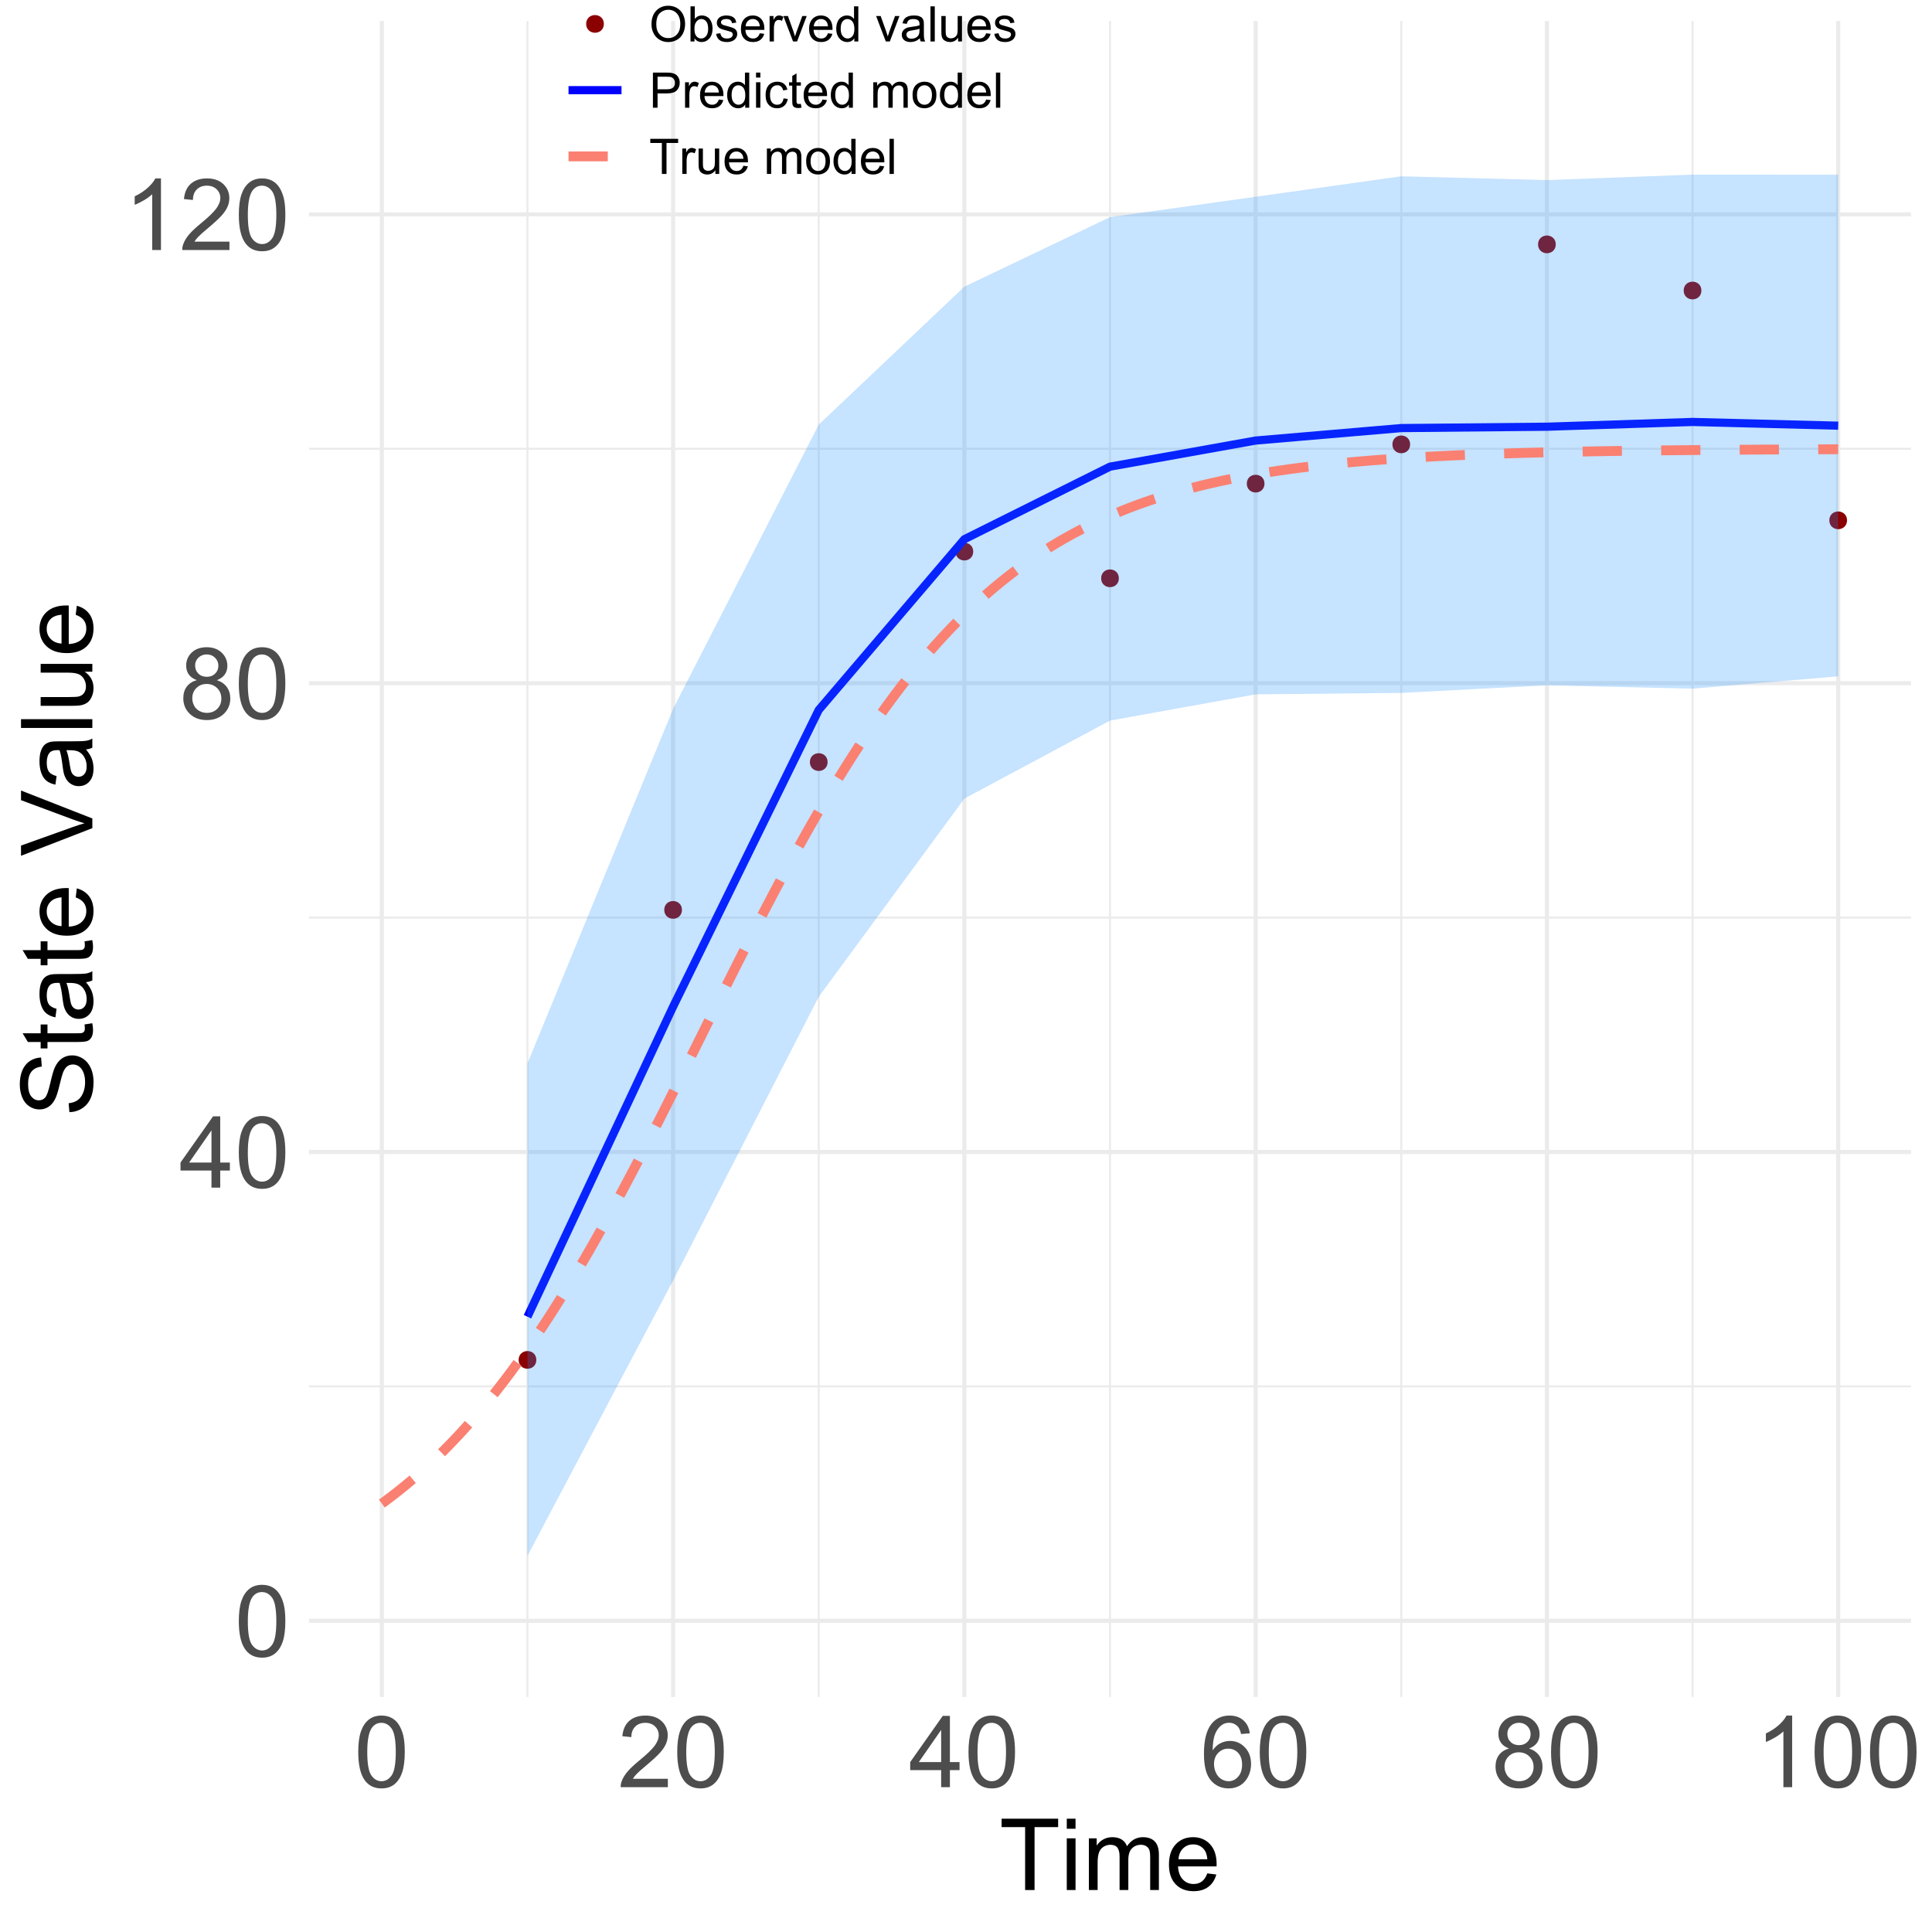<?xml version="1.0" encoding="UTF-8"?>
<svg xmlns="http://www.w3.org/2000/svg" xmlns:xlink="http://www.w3.org/1999/xlink" width="504pt" height="504pt" viewBox="0 0 504 504" version="1.1">
<defs>
<g>
<symbol overflow="visible" id="glyph0-0">
<path style="stroke:none;" d="M 3.25 0 L 3.25 -16.25 L 16.25 -16.25 L 16.25 0 Z M 3.656 -0.406 L 15.844 -0.406 L 15.844 -15.844 L 3.656 -15.844 Z M 3.656 -0.406 "/>
</symbol>
<symbol overflow="visible" id="glyph0-1">
<path style="stroke:none;" d="M 1.078 -9.18 C 1.078 -11.379 1.305 -13.148 1.758 -14.492 C 2.211 -15.828 2.883 -16.863 3.777 -17.594 C 4.668 -18.32 5.793 -18.684 7.148 -18.688 C 8.145 -18.684 9.02 -18.484 9.773 -18.082 C 10.527 -17.68 11.148 -17.098 11.641 -16.344 C 12.129 -15.586 12.516 -14.664 12.797 -13.578 C 13.074 -12.484 13.211 -11.02 13.215 -9.18 C 13.211 -6.992 12.988 -5.23 12.543 -3.891 C 12.094 -2.547 11.422 -1.508 10.531 -0.781 C 9.633 -0.047 8.508 0.316 7.148 0.316 C 5.352 0.316 3.941 -0.324 2.922 -1.613 C 1.691 -3.16 1.078 -5.684 1.078 -9.18 Z M 3.43 -9.18 C 3.426 -6.121 3.785 -4.086 4.5 -3.078 C 5.215 -2.062 6.098 -1.559 7.148 -1.562 C 8.195 -1.559 9.074 -2.066 9.793 -3.086 C 10.504 -4.098 10.863 -6.129 10.867 -9.18 C 10.863 -12.238 10.504 -14.273 9.793 -15.285 C 9.074 -16.289 8.184 -16.793 7.121 -16.797 C 6.066 -16.793 5.23 -16.348 4.609 -15.461 C 3.82 -14.324 3.426 -12.23 3.43 -9.18 Z M 3.43 -9.18 "/>
</symbol>
<symbol overflow="visible" id="glyph0-2">
<path style="stroke:none;" d="M 8.406 0 L 8.406 -4.457 L 0.328 -4.457 L 0.328 -6.551 L 8.824 -18.609 L 10.688 -18.609 L 10.688 -6.551 L 13.203 -6.551 L 13.203 -4.457 L 10.688 -4.457 L 10.688 0 Z M 8.406 -6.551 L 8.406 -14.941 L 2.578 -6.551 Z M 8.406 -6.551 "/>
</symbol>
<symbol overflow="visible" id="glyph0-3">
<path style="stroke:none;" d="M 4.594 -10.094 C 3.645 -10.438 2.941 -10.934 2.488 -11.578 C 2.031 -12.219 1.805 -12.988 1.805 -13.891 C 1.805 -15.242 2.289 -16.379 3.262 -17.305 C 4.234 -18.223 5.531 -18.684 7.148 -18.688 C 8.773 -18.684 10.078 -18.211 11.07 -17.27 C 12.055 -16.324 12.551 -15.176 12.555 -13.824 C 12.551 -12.957 12.324 -12.207 11.875 -11.57 C 11.418 -10.93 10.73 -10.438 9.812 -10.094 C 10.953 -9.719 11.824 -9.117 12.422 -8.289 C 13.016 -7.457 13.312 -6.469 13.316 -5.32 C 13.312 -3.727 12.75 -2.387 11.629 -1.309 C 10.5 -0.223 9.02 0.316 7.188 0.316 C 5.348 0.316 3.867 -0.227 2.742 -1.312 C 1.617 -2.398 1.055 -3.754 1.055 -5.383 C 1.055 -6.59 1.359 -7.602 1.973 -8.422 C 2.586 -9.234 3.461 -9.793 4.594 -10.094 Z M 4.141 -13.965 C 4.137 -13.082 4.418 -12.363 4.988 -11.805 C 5.551 -11.246 6.289 -10.969 7.199 -10.969 C 8.078 -10.969 8.801 -11.246 9.363 -11.801 C 9.926 -12.355 10.207 -13.031 10.207 -13.836 C 10.207 -14.672 9.914 -15.379 9.336 -15.949 C 8.754 -16.52 8.035 -16.805 7.172 -16.809 C 6.301 -16.805 5.578 -16.523 5.004 -15.969 C 4.426 -15.406 4.137 -14.738 4.141 -13.965 Z M 3.402 -5.371 C 3.398 -4.715 3.551 -4.082 3.863 -3.477 C 4.168 -2.863 4.629 -2.395 5.242 -2.062 C 5.848 -1.727 6.504 -1.559 7.211 -1.562 C 8.301 -1.559 9.203 -1.91 9.914 -2.613 C 10.625 -3.316 10.98 -4.207 10.98 -5.293 C 10.98 -6.391 10.613 -7.301 9.883 -8.023 C 9.148 -8.738 8.23 -9.098 7.133 -9.102 C 6.055 -9.098 5.164 -8.742 4.461 -8.035 C 3.75 -7.32 3.398 -6.434 3.402 -5.371 Z M 3.402 -5.371 "/>
</symbol>
<symbol overflow="visible" id="glyph0-4">
<path style="stroke:none;" d="M 9.688 0 L 7.402 0 L 7.402 -14.562 C 6.848 -14.031 6.129 -13.508 5.238 -12.984 C 4.344 -12.461 3.539 -12.066 2.832 -11.805 L 2.832 -14.016 C 4.105 -14.617 5.223 -15.344 6.184 -16.199 C 7.137 -17.051 7.816 -17.879 8.215 -18.688 L 9.688 -18.688 Z M 9.688 0 "/>
</symbol>
<symbol overflow="visible" id="glyph0-5">
<path style="stroke:none;" d="M 13.09 -2.195 L 13.09 0 L 0.789 0 C 0.77 -0.547 0.859 -1.074 1.055 -1.586 C 1.367 -2.422 1.867 -3.246 2.559 -4.062 C 3.246 -4.871 4.242 -5.812 5.547 -6.883 C 7.566 -8.535 8.934 -9.848 9.648 -10.82 C 10.355 -11.789 10.711 -12.707 10.715 -13.57 C 10.711 -14.477 10.387 -15.238 9.742 -15.863 C 9.094 -16.48 8.25 -16.793 7.211 -16.797 C 6.109 -16.793 5.23 -16.461 4.57 -15.805 C 3.906 -15.141 3.57 -14.227 3.566 -13.062 L 1.219 -13.305 C 1.379 -15.055 1.984 -16.391 3.035 -17.309 C 4.082 -18.227 5.488 -18.684 7.262 -18.688 C 9.043 -18.684 10.457 -18.191 11.5 -17.203 C 12.539 -16.211 13.059 -14.98 13.062 -13.52 C 13.059 -12.77 12.906 -12.039 12.605 -11.324 C 12.297 -10.602 11.793 -9.844 11.09 -9.051 C 10.383 -8.254 9.207 -7.164 7.566 -5.777 C 6.191 -4.625 5.312 -3.844 4.926 -3.434 C 4.535 -3.023 4.215 -2.609 3.961 -2.195 Z M 13.09 -2.195 "/>
</symbol>
<symbol overflow="visible" id="glyph0-6">
<path style="stroke:none;" d="M 12.938 -14.055 L 10.664 -13.875 C 10.461 -14.773 10.172 -15.426 9.801 -15.832 C 9.18 -16.48 8.418 -16.805 7.516 -16.809 C 6.785 -16.805 6.145 -16.602 5.598 -16.199 C 4.875 -15.672 4.309 -14.906 3.895 -13.902 C 3.477 -12.891 3.262 -11.457 3.25 -9.598 C 3.797 -10.434 4.469 -11.055 5.266 -11.465 C 6.059 -11.867 6.895 -12.07 7.77 -12.074 C 9.293 -12.07 10.59 -11.508 11.66 -10.391 C 12.73 -9.266 13.266 -7.816 13.266 -6.043 C 13.266 -4.871 13.012 -3.785 12.512 -2.785 C 12.004 -1.777 11.312 -1.012 10.438 -0.48 C 9.555 0.051 8.555 0.316 7.438 0.316 C 5.531 0.316 3.98 -0.383 2.777 -1.781 C 1.574 -3.18 0.973 -5.488 0.977 -8.711 C 0.973 -12.305 1.637 -14.918 2.969 -16.555 C 4.129 -17.973 5.691 -18.684 7.656 -18.688 C 9.117 -18.684 10.316 -18.273 11.254 -17.457 C 12.188 -16.633 12.75 -15.5 12.938 -14.055 Z M 3.605 -6.031 C 3.602 -5.242 3.77 -4.488 4.105 -3.77 C 4.438 -3.047 4.906 -2.5 5.508 -2.125 C 6.109 -1.746 6.738 -1.559 7.402 -1.562 C 8.363 -1.559 9.191 -1.949 9.887 -2.73 C 10.578 -3.508 10.926 -4.562 10.93 -5.902 C 10.926 -7.184 10.586 -8.199 9.902 -8.941 C 9.215 -9.684 8.352 -10.055 7.312 -10.055 C 6.281 -10.055 5.402 -9.684 4.684 -8.941 C 3.961 -8.199 3.602 -7.227 3.605 -6.031 Z M 3.605 -6.031 "/>
</symbol>
<symbol overflow="visible" id="glyph0-7">
<path style="stroke:none;" d="M 6.742 0 L 6.742 -16.414 L 0.609 -16.414 L 0.609 -18.609 L 15.359 -18.609 L 15.359 -16.414 L 9.203 -16.414 L 9.203 0 Z M 6.742 0 "/>
</symbol>
<symbol overflow="visible" id="glyph0-8">
<path style="stroke:none;" d="M 1.727 -15.984 L 1.727 -18.609 L 4.012 -18.609 L 4.012 -15.984 Z M 1.727 0 L 1.727 -13.484 L 4.012 -13.484 L 4.012 0 Z M 1.727 0 "/>
</symbol>
<symbol overflow="visible" id="glyph0-9">
<path style="stroke:none;" d="M 1.715 0 L 1.715 -13.484 L 3.758 -13.484 L 3.758 -11.59 C 4.176 -12.25 4.738 -12.781 5.445 -13.184 C 6.145 -13.586 6.945 -13.785 7.844 -13.789 C 8.84 -13.785 9.66 -13.578 10.301 -13.164 C 10.941 -12.746 11.391 -12.168 11.656 -11.426 C 12.719 -13 14.109 -13.785 15.82 -13.789 C 17.156 -13.785 18.184 -13.414 18.902 -12.676 C 19.621 -11.934 19.98 -10.793 19.984 -9.254 L 19.984 0 L 17.711 0 L 17.711 -8.492 C 17.707 -9.402 17.633 -10.062 17.488 -10.465 C 17.336 -10.867 17.066 -11.191 16.68 -11.438 C 16.289 -11.68 15.832 -11.801 15.312 -11.805 C 14.359 -11.801 13.574 -11.484 12.949 -10.859 C 12.32 -10.227 12.004 -9.219 12.008 -7.832 L 12.008 0 L 9.727 0 L 9.727 -8.758 C 9.727 -9.77 9.539 -10.531 9.168 -11.043 C 8.793 -11.547 8.184 -11.801 7.336 -11.805 C 6.695 -11.801 6.102 -11.633 5.555 -11.297 C 5.008 -10.957 4.609 -10.461 4.367 -9.812 C 4.117 -9.16 3.996 -8.223 4 -6.996 L 4 0 Z M 1.715 0 "/>
</symbol>
<symbol overflow="visible" id="glyph0-10">
<path style="stroke:none;" d="M 10.945 -4.344 L 13.305 -4.051 C 12.93 -2.668 12.238 -1.598 11.234 -0.836 C 10.227 -0.074 8.941 0.305 7.375 0.305 C 5.402 0.305 3.84 -0.301 2.684 -1.516 C 1.527 -2.73 0.949 -4.434 0.953 -6.625 C 0.949 -8.895 1.531 -10.656 2.703 -11.91 C 3.867 -13.16 5.383 -13.785 7.25 -13.789 C 9.047 -13.785 10.52 -13.172 11.668 -11.945 C 12.809 -10.715 13.383 -8.988 13.383 -6.766 C 13.383 -6.629 13.375 -6.426 13.367 -6.156 L 3.312 -6.156 C 3.395 -4.676 3.816 -3.543 4.57 -2.754 C 5.32 -1.965 6.258 -1.57 7.391 -1.574 C 8.223 -1.57 8.938 -1.789 9.531 -2.234 C 10.121 -2.672 10.594 -3.375 10.945 -4.344 Z M 3.441 -8.035 L 10.969 -8.035 C 10.867 -9.168 10.578 -10.02 10.105 -10.586 C 9.375 -11.465 8.43 -11.906 7.273 -11.906 C 6.219 -11.906 5.336 -11.555 4.625 -10.852 C 3.906 -10.148 3.512 -9.207 3.441 -8.035 Z M 3.441 -8.035 "/>
</symbol>
<symbol overflow="visible" id="glyph1-0">
<path style="stroke:none;" d="M 0 -3.25 L -16.25 -3.25 L -16.25 -16.25 L 0 -16.25 Z M -0.406 -3.656 L -0.406 -15.844 L -15.844 -15.844 L -15.844 -3.656 Z M -0.406 -3.656 "/>
</symbol>
<symbol overflow="visible" id="glyph1-1">
<path style="stroke:none;" d="M -5.98 -1.168 L -6.184 -3.492 C -5.246 -3.602 -4.484 -3.855 -3.891 -4.258 C -3.293 -4.66 -2.809 -5.285 -2.441 -6.133 C -2.07 -6.977 -1.887 -7.93 -1.891 -8.988 C -1.887 -9.926 -2.027 -10.754 -2.309 -11.477 C -2.59 -12.191 -2.973 -12.727 -3.457 -13.082 C -3.941 -13.43 -4.473 -13.605 -5.051 -13.609 C -5.637 -13.605 -6.145 -13.438 -6.582 -13.102 C -7.012 -12.762 -7.379 -12.203 -7.68 -11.426 C -7.871 -10.926 -8.172 -9.82 -8.586 -8.109 C -8.992 -6.398 -9.383 -5.199 -9.75 -4.52 C -10.215 -3.629 -10.789 -2.969 -11.48 -2.531 C -12.168 -2.094 -12.941 -1.875 -13.801 -1.879 C -14.738 -1.875 -15.617 -2.141 -16.434 -2.68 C -17.25 -3.211 -17.871 -3.992 -18.293 -5.016 C -18.715 -6.039 -18.926 -7.176 -18.93 -8.43 C -18.926 -9.809 -18.703 -11.023 -18.262 -12.078 C -17.812 -13.129 -17.156 -13.941 -16.297 -14.512 C -15.43 -15.078 -14.453 -15.383 -13.367 -15.426 L -13.191 -13.062 C -14.363 -12.934 -15.254 -12.504 -15.855 -11.773 C -16.457 -11.039 -16.758 -9.961 -16.758 -8.531 C -16.758 -7.039 -16.484 -5.953 -15.938 -5.273 C -15.391 -4.594 -14.73 -4.254 -13.965 -4.254 C -13.293 -4.254 -12.742 -4.492 -12.312 -4.977 C -11.879 -5.445 -11.438 -6.684 -10.988 -8.688 C -10.531 -10.688 -10.137 -12.062 -9.801 -12.809 C -9.297 -13.891 -8.664 -14.688 -7.902 -15.207 C -7.133 -15.723 -6.25 -15.984 -5.254 -15.984 C -4.262 -15.984 -3.328 -15.699 -2.453 -15.133 C -1.574 -14.562 -0.895 -13.746 -0.41 -12.688 C 0.074 -11.621 0.316 -10.426 0.316 -9.102 C 0.316 -7.414 0.074 -6.004 -0.418 -4.867 C -0.906 -3.727 -1.645 -2.832 -2.633 -2.188 C -3.617 -1.539 -4.734 -1.199 -5.98 -1.168 Z M -5.98 -1.168 "/>
</symbol>
<symbol overflow="visible" id="glyph1-2">
<path style="stroke:none;" d="M -2.043 -6.703 L -0.023 -7.031 C 0.109 -6.391 0.176 -5.812 0.18 -5.305 C 0.176 -4.473 0.047 -3.832 -0.215 -3.375 C -0.477 -2.918 -0.82 -2.594 -1.25 -2.41 C -1.672 -2.223 -2.574 -2.133 -3.949 -2.133 L -11.703 -2.133 L -11.703 -0.457 L -13.484 -0.457 L -13.484 -2.133 L -16.82 -2.133 L -18.191 -4.406 L -13.484 -4.406 L -13.484 -6.703 L -11.703 -6.703 L -11.703 -4.406 L -3.82 -4.406 C -3.168 -4.406 -2.746 -4.445 -2.562 -4.527 C -2.375 -4.605 -2.227 -4.734 -2.117 -4.918 C -2.004 -5.098 -1.949 -5.359 -1.953 -5.699 C -1.949 -5.953 -1.98 -6.289 -2.043 -6.703 Z M -2.043 -6.703 "/>
</symbol>
<symbol overflow="visible" id="glyph1-3">
<path style="stroke:none;" d="M -1.664 -10.512 C -0.941 -9.664 -0.43 -8.848 -0.137 -8.066 C 0.16 -7.281 0.305 -6.441 0.305 -5.547 C 0.305 -4.066 -0.055 -2.93 -0.781 -2.133 C -1.5 -1.336 -2.426 -0.938 -3.555 -0.941 C -4.215 -0.938 -4.816 -1.086 -5.363 -1.391 C -5.906 -1.688 -6.344 -2.082 -6.676 -2.57 C -7.004 -3.055 -7.254 -3.602 -7.426 -4.215 C -7.543 -4.66 -7.66 -5.34 -7.77 -6.246 C -7.988 -8.09 -8.25 -9.445 -8.555 -10.32 C -8.867 -10.328 -9.066 -10.336 -9.152 -10.336 C -10.082 -10.336 -10.738 -10.117 -11.121 -9.688 C -11.637 -9.102 -11.895 -8.234 -11.895 -7.086 C -11.895 -6.008 -11.703 -5.215 -11.328 -4.703 C -10.949 -4.191 -10.285 -3.812 -9.332 -3.566 L -9.637 -1.332 C -10.59 -1.531 -11.363 -1.867 -11.953 -2.336 C -12.539 -2.801 -12.992 -3.473 -13.312 -4.355 C -13.629 -5.23 -13.785 -6.25 -13.789 -7.414 C -13.785 -8.562 -13.652 -9.5 -13.383 -10.219 C -13.109 -10.938 -12.766 -11.465 -12.359 -11.805 C -11.945 -12.141 -11.43 -12.379 -10.805 -12.516 C -10.414 -12.594 -9.711 -12.633 -8.695 -12.633 L -5.648 -12.633 C -3.523 -12.633 -2.18 -12.68 -1.617 -12.777 C -1.055 -12.871 -0.516 -13.062 0 -13.355 L 0 -10.969 C -0.473 -10.73 -1.027 -10.578 -1.664 -10.512 Z M -6.766 -10.32 C -6.426 -9.488 -6.137 -8.246 -5.902 -6.59 C -5.762 -5.648 -5.609 -4.984 -5.445 -4.594 C -5.273 -4.203 -5.027 -3.902 -4.703 -3.695 C -4.375 -3.48 -4.012 -3.375 -3.617 -3.375 C -3.004 -3.375 -2.496 -3.605 -2.094 -4.066 C -1.684 -4.527 -1.48 -5.203 -1.484 -6.094 C -1.48 -6.973 -1.676 -7.754 -2.062 -8.441 C -2.445 -9.125 -2.973 -9.629 -3.645 -9.953 C -4.16 -10.195 -4.922 -10.316 -5.93 -10.32 Z M -6.766 -10.32 "/>
</symbol>
<symbol overflow="visible" id="glyph1-4">
<path style="stroke:none;" d="M -4.34 -10.945 L -4.051 -13.305 C -2.668 -12.93 -1.598 -12.238 -0.836 -11.234 C -0.074 -10.227 0.305 -8.941 0.305 -7.375 C 0.305 -5.402 -0.301 -3.84 -1.516 -2.684 C -2.73 -1.527 -4.434 -0.949 -6.625 -0.953 C -8.895 -0.949 -10.656 -1.531 -11.91 -2.703 C -13.16 -3.867 -13.785 -5.383 -13.789 -7.25 C -13.785 -9.047 -13.172 -10.52 -11.945 -11.668 C -10.715 -12.809 -8.988 -13.383 -6.766 -13.383 C -6.629 -13.383 -6.426 -13.375 -6.156 -13.367 L -6.156 -3.312 C -4.676 -3.395 -3.543 -3.816 -2.754 -4.57 C -1.965 -5.32 -1.57 -6.258 -1.574 -7.391 C -1.57 -8.223 -1.789 -8.938 -2.234 -9.531 C -2.672 -10.121 -3.375 -10.594 -4.34 -10.945 Z M -8.035 -3.441 L -8.035 -10.969 C -9.168 -10.867 -10.02 -10.578 -10.586 -10.105 C -11.465 -9.375 -11.906 -8.43 -11.906 -7.273 C -11.906 -6.219 -11.555 -5.336 -10.852 -4.625 C -10.148 -3.906 -9.207 -3.512 -8.035 -3.441 Z M -8.035 -3.441 "/>
</symbol>
<symbol overflow="visible" id="glyph1-5">
<path style="stroke:none;" d=""/>
</symbol>
<symbol overflow="visible" id="glyph1-6">
<path style="stroke:none;" d="M 0 -7.324 L -18.609 -0.113 L -18.609 -2.781 L -5.09 -7.617 C -4.004 -8.008 -2.988 -8.332 -2.043 -8.594 C -3.055 -8.879 -4.07 -9.215 -5.09 -9.598 L -18.609 -14.625 L -18.609 -17.141 L 0 -9.852 Z M 0 -7.324 "/>
</symbol>
<symbol overflow="visible" id="glyph1-7">
<path style="stroke:none;" d="M 0 -1.664 L -18.609 -1.664 L -18.609 -3.949 L 0 -3.949 Z M 0 -1.664 "/>
</symbol>
<symbol overflow="visible" id="glyph1-8">
<path style="stroke:none;" d="M 0 -10.551 L -1.98 -10.551 C -0.457 -9.5 0.305 -8.074 0.305 -6.273 C 0.305 -5.473 0.152 -4.73 -0.152 -4.043 C -0.457 -3.352 -0.84 -2.84 -1.301 -2.508 C -1.762 -2.172 -2.324 -1.938 -2.996 -1.805 C -3.441 -1.711 -4.152 -1.664 -5.129 -1.664 L -13.484 -1.664 L -13.484 -3.949 L -6.004 -3.949 C -4.809 -3.949 -4.004 -3.992 -3.594 -4.086 C -2.988 -4.227 -2.516 -4.531 -2.176 -5 C -1.832 -5.461 -1.664 -6.039 -1.664 -6.727 C -1.664 -7.414 -1.836 -8.055 -2.188 -8.656 C -2.535 -9.254 -3.016 -9.68 -3.621 -9.934 C -4.227 -10.18 -5.105 -10.305 -6.258 -10.309 L -13.484 -10.309 L -13.484 -12.594 L 0 -12.594 Z M 0 -10.551 "/>
</symbol>
<symbol overflow="visible" id="glyph2-0">
<path style="stroke:none;" d="M 1.602 0 L 1.602 -8 L 8 -8 L 8 0 Z M 1.801 -0.199 L 7.801 -0.199 L 7.801 -7.801 L 1.801 -7.801 Z M 1.801 -0.199 "/>
</symbol>
<symbol overflow="visible" id="glyph2-1">
<path style="stroke:none;" d="M 0.617 -4.461 C 0.613 -5.977 1.023 -7.168 1.844 -8.031 C 2.66 -8.891 3.715 -9.32 5.008 -9.324 C 5.848 -9.32 6.609 -9.121 7.293 -8.719 C 7.969 -8.312 8.488 -7.746 8.848 -7.027 C 9.203 -6.301 9.379 -5.484 9.383 -4.57 C 9.379 -3.641 9.191 -2.809 8.82 -2.074 C 8.441 -1.34 7.91 -0.785 7.227 -0.41 C 6.535 -0.035 5.793 0.152 5 0.156 C 4.133 0.152 3.363 -0.055 2.688 -0.469 C 2.004 -0.883 1.488 -1.449 1.141 -2.176 C 0.789 -2.895 0.613 -3.656 0.617 -4.461 Z M 1.867 -4.445 C 1.863 -3.34 2.16 -2.469 2.758 -1.836 C 3.348 -1.195 4.094 -0.879 4.992 -0.883 C 5.906 -0.879 6.656 -1.199 7.246 -1.844 C 7.836 -2.48 8.133 -3.391 8.133 -4.574 C 8.133 -5.32 8.004 -5.973 7.754 -6.527 C 7.496 -7.082 7.129 -7.512 6.645 -7.82 C 6.16 -8.125 5.613 -8.277 5.012 -8.281 C 4.152 -8.277 3.414 -7.984 2.797 -7.395 C 2.172 -6.805 1.863 -5.82 1.867 -4.445 Z M 1.867 -4.445 "/>
</symbol>
<symbol overflow="visible" id="glyph2-2">
<path style="stroke:none;" d="M 1.883 0 L 0.836 0 L 0.836 -9.164 L 1.961 -9.164 L 1.961 -5.895 C 2.434 -6.488 3.039 -6.785 3.781 -6.789 C 4.188 -6.785 4.574 -6.703 4.941 -6.539 C 5.301 -6.375 5.602 -6.141 5.84 -5.844 C 6.074 -5.543 6.258 -5.184 6.395 -4.766 C 6.523 -4.344 6.59 -3.895 6.594 -3.418 C 6.59 -2.277 6.309 -1.398 5.75 -0.781 C 5.184 -0.16 4.512 0.145 3.727 0.148 C 2.941 0.145 2.324 -0.18 1.883 -0.832 Z M 1.867 -3.367 C 1.863 -2.57 1.973 -1.996 2.195 -1.645 C 2.547 -1.062 3.027 -0.773 3.633 -0.773 C 4.121 -0.773 4.543 -0.984 4.906 -1.414 C 5.262 -1.836 5.441 -2.473 5.445 -3.324 C 5.441 -4.188 5.27 -4.828 4.93 -5.242 C 4.582 -5.652 4.168 -5.859 3.68 -5.863 C 3.188 -5.859 2.762 -5.645 2.406 -5.223 C 2.043 -4.793 1.863 -4.176 1.867 -3.367 Z M 1.867 -3.367 "/>
</symbol>
<symbol overflow="visible" id="glyph2-3">
<path style="stroke:none;" d="M 0.395 -1.98 L 1.508 -2.156 C 1.566 -1.711 1.742 -1.367 2.027 -1.129 C 2.312 -0.891 2.711 -0.773 3.227 -0.773 C 3.738 -0.773 4.121 -0.879 4.375 -1.09 C 4.621 -1.301 4.746 -1.547 4.75 -1.832 C 4.746 -2.082 4.637 -2.281 4.418 -2.43 C 4.262 -2.527 3.879 -2.656 3.27 -2.812 C 2.441 -3.02 1.867 -3.199 1.551 -3.352 C 1.23 -3.504 0.988 -3.715 0.828 -3.984 C 0.66 -4.25 0.578 -4.547 0.582 -4.875 C 0.578 -5.172 0.648 -5.445 0.785 -5.695 C 0.918 -5.945 1.102 -6.152 1.336 -6.324 C 1.512 -6.449 1.75 -6.559 2.055 -6.652 C 2.355 -6.738 2.68 -6.785 3.023 -6.789 C 3.543 -6.785 4 -6.711 4.395 -6.562 C 4.789 -6.41 5.078 -6.207 5.27 -5.953 C 5.453 -5.695 5.582 -5.352 5.656 -4.926 L 4.555 -4.773 C 4.5 -5.113 4.355 -5.379 4.121 -5.574 C 3.879 -5.762 3.543 -5.859 3.105 -5.863 C 2.59 -5.859 2.219 -5.773 2 -5.605 C 1.773 -5.434 1.664 -5.234 1.668 -5.008 C 1.664 -4.859 1.711 -4.727 1.805 -4.613 C 1.898 -4.488 2.043 -4.391 2.238 -4.312 C 2.348 -4.27 2.676 -4.172 3.23 -4.023 C 4.023 -3.809 4.578 -3.637 4.895 -3.504 C 5.207 -3.367 5.457 -3.168 5.637 -2.91 C 5.816 -2.648 5.906 -2.328 5.906 -1.949 C 5.906 -1.57 5.797 -1.219 5.578 -0.891 C 5.359 -0.559 5.043 -0.301 4.629 -0.121 C 4.215 0.059 3.746 0.145 3.23 0.148 C 2.363 0.145 1.707 -0.031 1.258 -0.387 C 0.805 -0.746 0.516 -1.277 0.395 -1.98 Z M 0.395 -1.98 "/>
</symbol>
<symbol overflow="visible" id="glyph2-4">
<path style="stroke:none;" d="M 5.387 -2.137 L 6.551 -1.992 C 6.363 -1.312 6.023 -0.785 5.531 -0.414 C 5.035 -0.039 4.402 0.145 3.633 0.148 C 2.66 0.145 1.887 -0.148 1.32 -0.746 C 0.75 -1.34 0.469 -2.18 0.469 -3.262 C 0.469 -4.375 0.754 -5.242 1.332 -5.863 C 1.902 -6.477 2.648 -6.785 3.57 -6.789 C 4.453 -6.785 5.18 -6.484 5.742 -5.883 C 6.305 -5.277 6.586 -4.426 6.586 -3.332 C 6.586 -3.262 6.582 -3.16 6.582 -3.031 L 1.633 -3.031 C 1.672 -2.297 1.879 -1.738 2.25 -1.355 C 2.617 -0.965 3.078 -0.773 3.637 -0.773 C 4.047 -0.773 4.398 -0.879 4.695 -1.098 C 4.984 -1.312 5.215 -1.66 5.387 -2.137 Z M 1.695 -3.957 L 5.398 -3.957 C 5.344 -4.512 5.203 -4.93 4.977 -5.211 C 4.613 -5.641 4.148 -5.859 3.582 -5.863 C 3.059 -5.859 2.625 -5.688 2.277 -5.344 C 1.922 -4.996 1.727 -4.531 1.695 -3.957 Z M 1.695 -3.957 "/>
</symbol>
<symbol overflow="visible" id="glyph2-5">
<path style="stroke:none;" d="M 0.832 0 L 0.832 -6.637 L 1.844 -6.637 L 1.844 -5.633 C 2.098 -6.098 2.336 -6.41 2.559 -6.562 C 2.773 -6.711 3.016 -6.785 3.281 -6.789 C 3.66 -6.785 4.043 -6.664 4.438 -6.426 L 4.051 -5.383 C 3.77 -5.543 3.496 -5.625 3.227 -5.625 C 2.977 -5.625 2.754 -5.551 2.562 -5.402 C 2.363 -5.254 2.227 -5.047 2.145 -4.789 C 2.02 -4.383 1.957 -3.945 1.957 -3.477 L 1.957 0 Z M 0.832 0 "/>
</symbol>
<symbol overflow="visible" id="glyph2-6">
<path style="stroke:none;" d="M 2.688 0 L 0.164 -6.637 L 1.352 -6.637 L 2.773 -2.664 C 2.926 -2.23 3.07 -1.785 3.199 -1.324 C 3.301 -1.676 3.438 -2.094 3.617 -2.586 L 5.094 -6.637 L 6.25 -6.637 L 3.738 0 Z M 2.688 0 "/>
</symbol>
<symbol overflow="visible" id="glyph2-7">
<path style="stroke:none;" d="M 5.148 0 L 5.148 -0.836 C 4.727 -0.18 4.109 0.145 3.293 0.148 C 2.762 0.145 2.273 0.004 1.832 -0.289 C 1.387 -0.578 1.043 -0.984 0.801 -1.508 C 0.555 -2.027 0.434 -2.629 0.438 -3.312 C 0.434 -3.969 0.543 -4.57 0.77 -5.113 C 0.988 -5.652 1.32 -6.066 1.762 -6.355 C 2.203 -6.641 2.695 -6.785 3.242 -6.789 C 3.641 -6.785 4 -6.699 4.312 -6.535 C 4.625 -6.363 4.879 -6.145 5.074 -5.875 L 5.074 -9.164 L 6.195 -9.164 L 6.195 0 Z M 1.594 -3.312 C 1.594 -2.461 1.77 -1.828 2.129 -1.406 C 2.484 -0.984 2.91 -0.773 3.398 -0.773 C 3.891 -0.773 4.309 -0.973 4.652 -1.375 C 4.996 -1.777 5.168 -2.391 5.168 -3.219 C 5.168 -4.125 4.992 -4.793 4.641 -5.219 C 4.289 -5.641 3.859 -5.852 3.352 -5.855 C 2.852 -5.852 2.434 -5.648 2.098 -5.242 C 1.762 -4.832 1.594 -4.188 1.594 -3.312 Z M 1.594 -3.312 "/>
</symbol>
<symbol overflow="visible" id="glyph2-8">
<path style="stroke:none;" d=""/>
</symbol>
<symbol overflow="visible" id="glyph2-9">
<path style="stroke:none;" d="M 5.176 -0.82 C 4.754 -0.465 4.355 -0.215 3.973 -0.07 C 3.586 0.074 3.172 0.145 2.73 0.148 C 2 0.145 1.438 -0.027 1.047 -0.383 C 0.652 -0.734 0.457 -1.191 0.461 -1.75 C 0.457 -2.074 0.531 -2.371 0.684 -2.641 C 0.828 -2.906 1.023 -3.121 1.266 -3.285 C 1.504 -3.445 1.773 -3.57 2.074 -3.656 C 2.293 -3.711 2.625 -3.766 3.074 -3.824 C 3.98 -3.93 4.648 -4.059 5.082 -4.211 C 5.082 -4.363 5.086 -4.461 5.086 -4.508 C 5.086 -4.961 4.98 -5.285 4.77 -5.477 C 4.48 -5.727 4.051 -5.852 3.488 -5.855 C 2.957 -5.852 2.566 -5.762 2.316 -5.578 C 2.059 -5.391 1.875 -5.062 1.758 -4.594 L 0.656 -4.742 C 0.754 -5.211 0.918 -5.594 1.148 -5.883 C 1.375 -6.172 1.703 -6.395 2.141 -6.555 C 2.57 -6.707 3.074 -6.785 3.648 -6.789 C 4.215 -6.785 4.676 -6.719 5.031 -6.586 C 5.383 -6.453 5.645 -6.285 5.812 -6.082 C 5.977 -5.879 6.094 -5.625 6.164 -5.32 C 6.199 -5.125 6.215 -4.777 6.219 -4.281 L 6.219 -2.781 C 6.215 -1.73 6.238 -1.07 6.289 -0.797 C 6.336 -0.52 6.434 -0.254 6.574 0 L 5.398 0 C 5.281 -0.234 5.207 -0.508 5.176 -0.82 Z M 5.082 -3.332 C 4.668 -3.164 4.055 -3.023 3.242 -2.906 C 2.777 -2.836 2.453 -2.758 2.262 -2.68 C 2.07 -2.594 1.922 -2.473 1.82 -2.312 C 1.715 -2.152 1.664 -1.977 1.664 -1.781 C 1.664 -1.48 1.777 -1.23 2.004 -1.031 C 2.23 -0.828 2.562 -0.727 3 -0.73 C 3.43 -0.727 3.812 -0.82 4.156 -1.016 C 4.492 -1.203 4.742 -1.465 4.898 -1.793 C 5.02 -2.047 5.078 -2.422 5.082 -2.918 Z M 5.082 -3.332 "/>
</symbol>
<symbol overflow="visible" id="glyph2-10">
<path style="stroke:none;" d="M 0.82 0 L 0.82 -9.164 L 1.945 -9.164 L 1.945 0 Z M 0.82 0 "/>
</symbol>
<symbol overflow="visible" id="glyph2-11">
<path style="stroke:none;" d="M 5.195 0 L 5.195 -0.977 C 4.676 -0.227 3.973 0.145 3.086 0.148 C 2.691 0.145 2.324 0.074 1.988 -0.074 C 1.645 -0.223 1.395 -0.41 1.234 -0.641 C 1.066 -0.863 0.949 -1.145 0.887 -1.477 C 0.84 -1.695 0.82 -2.043 0.82 -2.523 L 0.82 -6.637 L 1.945 -6.637 L 1.945 -2.957 C 1.945 -2.367 1.965 -1.973 2.012 -1.77 C 2.078 -1.473 2.23 -1.238 2.461 -1.07 C 2.688 -0.902 2.969 -0.82 3.312 -0.82 C 3.648 -0.82 3.965 -0.906 4.262 -1.078 C 4.555 -1.25 4.766 -1.484 4.891 -1.781 C 5.012 -2.078 5.074 -2.512 5.074 -3.082 L 5.074 -6.637 L 6.199 -6.637 L 6.199 0 Z M 5.195 0 "/>
</symbol>
<symbol overflow="visible" id="glyph2-12">
<path style="stroke:none;" d="M 0.988 0 L 0.988 -9.164 L 4.445 -9.164 C 5.051 -9.164 5.516 -9.133 5.836 -9.074 C 6.285 -8.996 6.66 -8.852 6.969 -8.645 C 7.27 -8.434 7.516 -8.141 7.703 -7.762 C 7.887 -7.383 7.98 -6.965 7.98 -6.512 C 7.98 -5.73 7.73 -5.074 7.234 -4.535 C 6.738 -3.996 5.844 -3.727 4.551 -3.727 L 2.199 -3.727 L 2.199 0 Z M 2.199 -4.805 L 4.57 -4.805 C 5.352 -4.805 5.906 -4.949 6.234 -5.242 C 6.562 -5.531 6.727 -5.941 6.73 -6.477 C 6.727 -6.855 6.629 -7.184 6.438 -7.457 C 6.242 -7.727 5.988 -7.906 5.676 -8 C 5.469 -8.051 5.09 -8.078 4.543 -8.082 L 2.199 -8.082 Z M 2.199 -4.805 "/>
</symbol>
<symbol overflow="visible" id="glyph2-13">
<path style="stroke:none;" d="M 0.852 -7.867 L 0.852 -9.164 L 1.977 -9.164 L 1.977 -7.867 Z M 0.852 0 L 0.852 -6.637 L 1.977 -6.637 L 1.977 0 Z M 0.852 0 "/>
</symbol>
<symbol overflow="visible" id="glyph2-14">
<path style="stroke:none;" d="M 5.176 -2.43 L 6.281 -2.289 C 6.16 -1.523 5.848 -0.926 5.352 -0.496 C 4.852 -0.066 4.242 0.145 3.52 0.148 C 2.609 0.145 1.879 -0.148 1.328 -0.742 C 0.773 -1.332 0.496 -2.184 0.5 -3.293 C 0.496 -4.008 0.617 -4.633 0.855 -5.172 C 1.09 -5.707 1.449 -6.109 1.938 -6.383 C 2.422 -6.648 2.949 -6.785 3.523 -6.789 C 4.242 -6.785 4.832 -6.602 5.293 -6.242 C 5.746 -5.875 6.043 -5.359 6.176 -4.688 L 5.082 -4.52 C 4.973 -4.961 4.789 -5.297 4.527 -5.523 C 4.262 -5.746 3.941 -5.859 3.57 -5.863 C 3 -5.859 2.539 -5.656 2.188 -5.254 C 1.828 -4.844 1.652 -4.199 1.656 -3.324 C 1.652 -2.43 1.824 -1.781 2.168 -1.379 C 2.508 -0.973 2.953 -0.773 3.508 -0.773 C 3.945 -0.773 4.312 -0.906 4.609 -1.18 C 4.902 -1.445 5.09 -1.863 5.176 -2.43 Z M 5.176 -2.43 "/>
</symbol>
<symbol overflow="visible" id="glyph2-15">
<path style="stroke:none;" d="M 3.301 -1.008 L 3.461 -0.012 C 3.145 0.051 2.863 0.082 2.613 0.086 C 2.203 0.082 1.883 0.02 1.66 -0.105 C 1.434 -0.234 1.277 -0.402 1.188 -0.613 C 1.094 -0.82 1.047 -1.266 1.051 -1.945 L 1.051 -5.762 L 0.227 -5.762 L 0.227 -6.637 L 1.051 -6.637 L 1.051 -8.281 L 2.168 -8.957 L 2.168 -6.637 L 3.301 -6.637 L 3.301 -5.762 L 2.168 -5.762 L 2.168 -1.883 C 2.168 -1.555 2.188 -1.348 2.227 -1.262 C 2.266 -1.168 2.328 -1.098 2.422 -1.043 C 2.508 -0.988 2.637 -0.961 2.805 -0.961 C 2.926 -0.961 3.09 -0.977 3.301 -1.008 Z M 3.301 -1.008 "/>
</symbol>
<symbol overflow="visible" id="glyph2-16">
<path style="stroke:none;" d="M 0.844 0 L 0.844 -6.637 L 1.852 -6.637 L 1.852 -5.707 C 2.059 -6.031 2.332 -6.293 2.68 -6.492 C 3.023 -6.688 3.418 -6.785 3.863 -6.789 C 4.352 -6.785 4.754 -6.684 5.07 -6.48 C 5.383 -6.277 5.605 -5.992 5.738 -5.625 C 6.258 -6.398 6.941 -6.785 7.789 -6.789 C 8.441 -6.785 8.949 -6.602 9.305 -6.242 C 9.656 -5.875 9.832 -5.312 9.836 -4.555 L 9.836 0 L 8.719 0 L 8.719 -4.18 C 8.719 -4.625 8.68 -4.949 8.609 -5.152 C 8.531 -5.348 8.398 -5.508 8.211 -5.629 C 8.016 -5.75 7.793 -5.812 7.539 -5.812 C 7.066 -5.812 6.68 -5.656 6.375 -5.348 C 6.066 -5.035 5.91 -4.539 5.914 -3.855 L 5.914 0 L 4.789 0 L 4.789 -4.312 C 4.785 -4.812 4.695 -5.188 4.512 -5.438 C 4.328 -5.688 4.027 -5.812 3.613 -5.812 C 3.293 -5.812 3 -5.727 2.734 -5.562 C 2.465 -5.391 2.27 -5.148 2.148 -4.832 C 2.027 -4.508 1.969 -4.047 1.969 -3.445 L 1.969 0 Z M 0.844 0 "/>
</symbol>
<symbol overflow="visible" id="glyph2-17">
<path style="stroke:none;" d="M 0.426 -3.32 C 0.422 -4.547 0.762 -5.457 1.449 -6.051 C 2.016 -6.539 2.715 -6.785 3.539 -6.789 C 4.449 -6.785 5.191 -6.484 5.773 -5.891 C 6.352 -5.289 6.645 -4.465 6.645 -3.414 C 6.645 -2.559 6.516 -1.887 6.258 -1.398 C 6 -0.906 5.625 -0.527 5.141 -0.258 C 4.648 0.012 4.117 0.145 3.539 0.148 C 2.609 0.145 1.855 -0.148 1.285 -0.742 C 0.707 -1.336 0.422 -2.195 0.426 -3.32 Z M 1.582 -3.32 C 1.582 -2.465 1.766 -1.828 2.137 -1.406 C 2.508 -0.984 2.977 -0.773 3.539 -0.773 C 4.094 -0.773 4.555 -0.984 4.93 -1.41 C 5.297 -1.836 5.484 -2.484 5.488 -3.355 C 5.484 -4.172 5.297 -4.793 4.926 -5.219 C 4.551 -5.641 4.09 -5.852 3.539 -5.855 C 2.977 -5.852 2.508 -5.641 2.137 -5.223 C 1.766 -4.801 1.582 -4.168 1.582 -3.32 Z M 1.582 -3.32 "/>
</symbol>
<symbol overflow="visible" id="glyph2-18">
<path style="stroke:none;" d="M 3.32 0 L 3.32 -8.082 L 0.301 -8.082 L 0.301 -9.164 L 7.562 -9.164 L 7.562 -8.082 L 4.531 -8.082 L 4.531 0 Z M 3.32 0 "/>
</symbol>
</g>
<clipPath id="clip1">
  <path d="M 80.613 361 L 498.52 361 L 498.52 362 L 80.613 362 Z M 80.613 361 "/>
</clipPath>
<clipPath id="clip2">
  <path d="M 80.613 239 L 498.52 239 L 498.52 240 L 80.613 240 Z M 80.613 239 "/>
</clipPath>
<clipPath id="clip3">
  <path d="M 80.613 116 L 498.52 116 L 498.52 118 L 80.613 118 Z M 80.613 116 "/>
</clipPath>
<clipPath id="clip4">
  <path d="M 137 5.48 L 138 5.48 L 138 442.684 L 137 442.684 Z M 137 5.48 "/>
</clipPath>
<clipPath id="clip5">
  <path d="M 213 5.48 L 214 5.48 L 214 442.684 L 213 442.684 Z M 213 5.48 "/>
</clipPath>
<clipPath id="clip6">
  <path d="M 289 5.48 L 290 5.48 L 290 442.684 L 289 442.684 Z M 289 5.48 "/>
</clipPath>
<clipPath id="clip7">
  <path d="M 365 5.48 L 366 5.48 L 366 442.684 L 365 442.684 Z M 365 5.48 "/>
</clipPath>
<clipPath id="clip8">
  <path d="M 441 5.48 L 442 5.48 L 442 442.684 L 441 442.684 Z M 441 5.48 "/>
</clipPath>
<clipPath id="clip9">
  <path d="M 80.613 422 L 498.52 422 L 498.52 424 L 80.613 424 Z M 80.613 422 "/>
</clipPath>
<clipPath id="clip10">
  <path d="M 80.613 299 L 498.52 299 L 498.52 302 L 80.613 302 Z M 80.613 299 "/>
</clipPath>
<clipPath id="clip11">
  <path d="M 80.613 177 L 498.52 177 L 498.52 179 L 80.613 179 Z M 80.613 177 "/>
</clipPath>
<clipPath id="clip12">
  <path d="M 80.613 55 L 498.52 55 L 498.52 57 L 80.613 57 Z M 80.613 55 "/>
</clipPath>
<clipPath id="clip13">
  <path d="M 99 5.48 L 101 5.48 L 101 442.684 L 99 442.684 Z M 99 5.48 "/>
</clipPath>
<clipPath id="clip14">
  <path d="M 175 5.48 L 177 5.48 L 177 442.684 L 175 442.684 Z M 175 5.48 "/>
</clipPath>
<clipPath id="clip15">
  <path d="M 251 5.48 L 253 5.48 L 253 442.684 L 251 442.684 Z M 251 5.48 "/>
</clipPath>
<clipPath id="clip16">
  <path d="M 327 5.48 L 329 5.48 L 329 442.684 L 327 442.684 Z M 327 5.48 "/>
</clipPath>
<clipPath id="clip17">
  <path d="M 403 5.48 L 405 5.48 L 405 442.684 L 403 442.684 Z M 403 5.48 "/>
</clipPath>
<clipPath id="clip18">
  <path d="M 478 5.48 L 481 5.48 L 481 442.684 L 478 442.684 Z M 478 5.48 "/>
</clipPath>
</defs>
<g id="surface31">
<rect x="0" y="0" width="504" height="504" style="fill:rgb(100%,100%,100%);fill-opacity:1;stroke:none;"/>
<g clip-path="url(#clip1)" clip-rule="nonzero">
<path style="fill:none;stroke-width:0.533;stroke-linecap:butt;stroke-linejoin:round;stroke:rgb(92.157%,92.157%,92.157%);stroke-opacity:1;stroke-miterlimit:10;" d="M 80.613 361.664 L 498.52 361.664 "/>
</g>
<g clip-path="url(#clip2)" clip-rule="nonzero">
<path style="fill:none;stroke-width:0.533;stroke-linecap:butt;stroke-linejoin:round;stroke:rgb(92.157%,92.157%,92.157%);stroke-opacity:1;stroke-miterlimit:10;" d="M 80.613 239.367 L 498.52 239.367 "/>
</g>
<g clip-path="url(#clip3)" clip-rule="nonzero">
<path style="fill:none;stroke-width:0.533;stroke-linecap:butt;stroke-linejoin:round;stroke:rgb(92.157%,92.157%,92.157%);stroke-opacity:1;stroke-miterlimit:10;" d="M 80.613 117.074 L 498.52 117.074 "/>
</g>
<g clip-path="url(#clip4)" clip-rule="nonzero">
<path style="fill:none;stroke-width:0.533;stroke-linecap:butt;stroke-linejoin:round;stroke:rgb(92.157%,92.157%,92.157%);stroke-opacity:1;stroke-miterlimit:10;" d="M 137.602 442.684 L 137.602 5.48 "/>
</g>
<g clip-path="url(#clip5)" clip-rule="nonzero">
<path style="fill:none;stroke-width:0.533;stroke-linecap:butt;stroke-linejoin:round;stroke:rgb(92.157%,92.157%,92.157%);stroke-opacity:1;stroke-miterlimit:10;" d="M 213.582 442.684 L 213.582 5.48 "/>
</g>
<g clip-path="url(#clip6)" clip-rule="nonzero">
<path style="fill:none;stroke-width:0.533;stroke-linecap:butt;stroke-linejoin:round;stroke:rgb(92.157%,92.157%,92.157%);stroke-opacity:1;stroke-miterlimit:10;" d="M 289.566 442.684 L 289.566 5.48 "/>
</g>
<g clip-path="url(#clip7)" clip-rule="nonzero">
<path style="fill:none;stroke-width:0.533;stroke-linecap:butt;stroke-linejoin:round;stroke:rgb(92.157%,92.157%,92.157%);stroke-opacity:1;stroke-miterlimit:10;" d="M 365.551 442.684 L 365.551 5.48 "/>
</g>
<g clip-path="url(#clip8)" clip-rule="nonzero">
<path style="fill:none;stroke-width:0.533;stroke-linecap:butt;stroke-linejoin:round;stroke:rgb(92.157%,92.157%,92.157%);stroke-opacity:1;stroke-miterlimit:10;" d="M 441.535 442.684 L 441.535 5.48 "/>
</g>
<g clip-path="url(#clip9)" clip-rule="nonzero">
<path style="fill:none;stroke-width:1.067;stroke-linecap:butt;stroke-linejoin:round;stroke:rgb(92.157%,92.157%,92.157%);stroke-opacity:1;stroke-miterlimit:10;" d="M 80.613 422.809 L 498.52 422.809 "/>
</g>
<g clip-path="url(#clip10)" clip-rule="nonzero">
<path style="fill:none;stroke-width:1.067;stroke-linecap:butt;stroke-linejoin:round;stroke:rgb(92.157%,92.157%,92.157%);stroke-opacity:1;stroke-miterlimit:10;" d="M 80.613 300.516 L 498.52 300.516 "/>
</g>
<g clip-path="url(#clip11)" clip-rule="nonzero">
<path style="fill:none;stroke-width:1.067;stroke-linecap:butt;stroke-linejoin:round;stroke:rgb(92.157%,92.157%,92.157%);stroke-opacity:1;stroke-miterlimit:10;" d="M 80.613 178.223 L 498.52 178.223 "/>
</g>
<g clip-path="url(#clip12)" clip-rule="nonzero">
<path style="fill:none;stroke-width:1.067;stroke-linecap:butt;stroke-linejoin:round;stroke:rgb(92.157%,92.157%,92.157%);stroke-opacity:1;stroke-miterlimit:10;" d="M 80.613 55.926 L 498.52 55.926 "/>
</g>
<g clip-path="url(#clip13)" clip-rule="nonzero">
<path style="fill:none;stroke-width:1.067;stroke-linecap:butt;stroke-linejoin:round;stroke:rgb(92.157%,92.157%,92.157%);stroke-opacity:1;stroke-miterlimit:10;" d="M 99.609 442.684 L 99.609 5.48 "/>
</g>
<g clip-path="url(#clip14)" clip-rule="nonzero">
<path style="fill:none;stroke-width:1.067;stroke-linecap:butt;stroke-linejoin:round;stroke:rgb(92.157%,92.157%,92.157%);stroke-opacity:1;stroke-miterlimit:10;" d="M 175.594 442.684 L 175.594 5.48 "/>
</g>
<g clip-path="url(#clip15)" clip-rule="nonzero">
<path style="fill:none;stroke-width:1.067;stroke-linecap:butt;stroke-linejoin:round;stroke:rgb(92.157%,92.157%,92.157%);stroke-opacity:1;stroke-miterlimit:10;" d="M 251.574 442.684 L 251.574 5.48 "/>
</g>
<g clip-path="url(#clip16)" clip-rule="nonzero">
<path style="fill:none;stroke-width:1.067;stroke-linecap:butt;stroke-linejoin:round;stroke:rgb(92.157%,92.157%,92.157%);stroke-opacity:1;stroke-miterlimit:10;" d="M 327.559 442.684 L 327.559 5.48 "/>
</g>
<g clip-path="url(#clip17)" clip-rule="nonzero">
<path style="fill:none;stroke-width:1.067;stroke-linecap:butt;stroke-linejoin:round;stroke:rgb(92.157%,92.157%,92.157%);stroke-opacity:1;stroke-miterlimit:10;" d="M 403.543 442.684 L 403.543 5.48 "/>
</g>
<g clip-path="url(#clip18)" clip-rule="nonzero">
<path style="fill:none;stroke-width:1.067;stroke-linecap:butt;stroke-linejoin:round;stroke:rgb(92.157%,92.157%,92.157%);stroke-opacity:1;stroke-miterlimit:10;" d="M 479.523 442.684 L 479.523 5.48 "/>
</g>
<path style="fill-rule:nonzero;fill:rgb(54.51%,0%,0%);fill-opacity:1;stroke-width:0.709;stroke-linecap:round;stroke-linejoin:round;stroke:rgb(54.51%,0%,0%);stroke-opacity:1;stroke-miterlimit:10;" d="M 139.555 354.758 C 139.555 357.363 135.645 357.363 135.645 354.758 C 135.645 352.148 139.555 352.148 139.555 354.758 "/>
<path style="fill-rule:nonzero;fill:rgb(54.51%,0%,0%);fill-opacity:1;stroke-width:0.709;stroke-linecap:round;stroke-linejoin:round;stroke:rgb(54.51%,0%,0%);stroke-opacity:1;stroke-miterlimit:10;" d="M 177.547 237.363 C 177.547 239.969 173.637 239.969 173.637 237.363 C 173.637 234.758 177.547 234.758 177.547 237.363 "/>
<path style="fill-rule:nonzero;fill:rgb(54.51%,0%,0%);fill-opacity:1;stroke-width:0.709;stroke-linecap:round;stroke-linejoin:round;stroke:rgb(54.51%,0%,0%);stroke-opacity:1;stroke-miterlimit:10;" d="M 215.539 198.805 C 215.539 201.41 211.629 201.41 211.629 198.805 C 211.629 196.195 215.539 196.195 215.539 198.805 "/>
<path style="fill-rule:nonzero;fill:rgb(54.51%,0%,0%);fill-opacity:1;stroke-width:0.709;stroke-linecap:round;stroke-linejoin:round;stroke:rgb(54.51%,0%,0%);stroke-opacity:1;stroke-miterlimit:10;" d="M 253.531 143.895 C 253.531 146.504 249.621 146.504 249.621 143.895 C 249.621 141.289 253.531 141.289 253.531 143.895 "/>
<path style="fill-rule:nonzero;fill:rgb(54.51%,0%,0%);fill-opacity:1;stroke-width:0.709;stroke-linecap:round;stroke-linejoin:round;stroke:rgb(54.51%,0%,0%);stroke-opacity:1;stroke-miterlimit:10;" d="M 291.523 150.859 C 291.523 153.469 287.613 153.469 287.613 150.859 C 287.613 148.254 291.523 148.254 291.523 150.859 "/>
<path style="fill-rule:nonzero;fill:rgb(54.51%,0%,0%);fill-opacity:1;stroke-width:0.709;stroke-linecap:round;stroke-linejoin:round;stroke:rgb(54.51%,0%,0%);stroke-opacity:1;stroke-miterlimit:10;" d="M 329.512 126.164 C 329.512 128.773 325.605 128.773 325.605 126.164 C 325.605 123.559 329.512 123.559 329.512 126.164 "/>
<path style="fill-rule:nonzero;fill:rgb(54.51%,0%,0%);fill-opacity:1;stroke-width:0.709;stroke-linecap:round;stroke-linejoin:round;stroke:rgb(54.51%,0%,0%);stroke-opacity:1;stroke-miterlimit:10;" d="M 367.504 115.926 C 367.504 118.531 363.594 118.531 363.594 115.926 C 363.594 113.316 367.504 113.316 367.504 115.926 "/>
<path style="fill-rule:nonzero;fill:rgb(54.51%,0%,0%);fill-opacity:1;stroke-width:0.709;stroke-linecap:round;stroke-linejoin:round;stroke:rgb(54.51%,0%,0%);stroke-opacity:1;stroke-miterlimit:10;" d="M 405.496 63.754 C 405.496 66.359 401.586 66.359 401.586 63.754 C 401.586 61.145 405.496 61.145 405.496 63.754 "/>
<path style="fill-rule:nonzero;fill:rgb(54.51%,0%,0%);fill-opacity:1;stroke-width:0.709;stroke-linecap:round;stroke-linejoin:round;stroke:rgb(54.51%,0%,0%);stroke-opacity:1;stroke-miterlimit:10;" d="M 443.488 75.789 C 443.488 78.395 439.578 78.395 439.578 75.789 C 439.578 73.184 443.488 73.184 443.488 75.789 "/>
<path style="fill-rule:nonzero;fill:rgb(54.51%,0%,0%);fill-opacity:1;stroke-width:0.709;stroke-linecap:round;stroke-linejoin:round;stroke:rgb(54.51%,0%,0%);stroke-opacity:1;stroke-miterlimit:10;" d="M 481.48 135.738 C 481.48 138.344 477.57 138.344 477.57 135.738 C 477.57 133.133 481.48 133.133 481.48 135.738 "/>
<path style="fill:none;stroke-width:2.134;stroke-linecap:butt;stroke-linejoin:round;stroke:rgb(0%,0%,100%);stroke-opacity:1;stroke-miterlimit:10;" d="M 137.602 343.496 L 175.594 262.594 L 213.582 185.207 L 251.574 140.668 L 289.566 121.734 L 327.559 114.926 L 365.551 111.672 L 403.543 111.316 L 441.535 110.074 L 479.523 111.047 "/>
<path style=" stroke:none;fill-rule:nonzero;fill:rgb(11.765%,56.471%,100%);fill-opacity:0.251;" d="M 137.602 277.398 L 175.594 184.914 L 213.582 110.777 L 251.574 74.789 L 289.566 56.645 L 327.559 51.328 L 365.551 45.992 L 403.543 46.98 L 441.535 45.555 L 479.523 45.578 L 479.523 176.43 L 441.535 179.652 L 403.543 178.777 L 365.551 180.754 L 327.559 181.137 L 289.566 187.977 L 251.574 208.324 L 213.582 260.035 L 175.594 334.035 L 137.602 405.859 Z M 137.602 277.398 "/>
<path style="fill:none;stroke-width:2.561;stroke-linecap:butt;stroke-linejoin:round;stroke:rgb(98.039%,50.196%,44.706%);stroke-opacity:1;stroke-dasharray:10.243,10.243;stroke-miterlimit:10;" d="M 99.609 392.238 L 99.988 391.961 L 100.371 391.684 L 100.75 391.402 L 101.508 390.832 L 101.891 390.547 L 102.27 390.258 L 102.648 389.965 L 103.027 389.668 L 103.41 389.371 L 103.789 389.074 L 104.168 388.773 L 104.547 388.469 L 104.93 388.164 L 105.309 387.855 L 106.066 387.23 L 106.449 386.914 L 106.828 386.598 L 107.207 386.277 L 107.586 385.953 L 107.969 385.629 L 108.348 385.301 L 109.105 384.637 L 109.488 384.301 L 109.867 383.965 L 110.246 383.625 L 110.625 383.281 L 111.008 382.934 L 111.766 382.238 L 112.148 381.883 L 112.527 381.527 L 113.285 380.809 L 113.668 380.445 L 114.426 379.711 L 114.805 379.336 L 115.188 378.965 L 115.945 378.207 L 116.324 377.824 L 116.707 377.441 L 117.844 376.27 L 118.227 375.871 L 118.605 375.473 L 119.363 374.668 L 119.746 374.262 L 120.125 373.852 L 120.883 373.023 L 121.266 372.605 L 122.023 371.762 L 122.402 371.332 L 122.785 370.902 L 123.164 370.473 L 123.543 370.035 L 123.926 369.598 L 124.684 368.715 L 125.062 368.266 L 125.445 367.816 L 126.203 366.91 L 126.582 366.453 L 126.965 365.988 L 127.344 365.527 L 128.102 364.59 L 128.484 364.117 L 128.863 363.641 L 129.621 362.68 L 130.004 362.195 L 130.762 361.219 L 131.141 360.727 L 131.523 360.23 L 131.902 359.73 L 132.66 358.723 L 133.043 358.215 L 133.422 357.703 L 133.801 357.188 L 134.184 356.672 L 134.562 356.152 L 135.32 355.105 L 135.703 354.574 L 136.082 354.043 L 136.84 352.973 L 137.223 352.434 L 137.602 351.891 L 137.98 351.344 L 138.359 350.793 L 138.742 350.242 L 139.121 349.688 L 139.5 349.129 L 139.879 348.566 L 140.262 348.004 L 140.641 347.438 L 141.398 346.297 L 141.781 345.723 L 142.16 345.145 L 142.918 343.98 L 143.301 343.395 L 143.68 342.805 L 144.438 341.617 L 144.82 341.02 L 145.578 339.816 L 145.961 339.207 L 146.34 338.602 L 147.098 337.375 L 147.48 336.758 L 148.238 335.516 L 148.617 334.891 L 149 334.262 L 149.379 333.633 L 149.758 333 L 150.137 332.363 L 150.52 331.727 L 150.898 331.086 L 151.656 329.797 L 152.039 329.148 L 152.797 327.844 L 153.176 327.188 L 153.559 326.527 L 153.938 325.867 L 154.695 324.539 L 155.078 323.871 L 155.836 322.527 L 156.215 321.852 L 156.598 321.176 L 156.977 320.496 L 157.355 319.812 L 157.738 319.129 L 158.496 317.754 L 158.875 317.062 L 159.258 316.371 L 160.016 314.98 L 160.395 314.281 L 160.777 313.578 L 161.535 312.172 L 161.914 311.465 L 162.297 310.754 L 163.055 309.332 L 163.434 308.617 L 163.816 307.902 L 164.574 306.465 L 164.953 305.742 L 165.336 305.02 L 166.473 302.84 L 166.855 302.109 L 167.234 301.379 L 167.992 299.91 L 168.375 299.176 L 169.133 297.699 L 169.516 296.961 L 170.273 295.477 L 170.652 294.73 L 171.035 293.988 L 171.793 292.496 L 172.172 291.746 L 172.555 290.996 L 173.312 289.496 L 173.691 288.742 L 174.074 287.988 L 174.832 286.48 L 175.211 285.723 L 175.594 284.969 L 176.73 282.695 L 177.113 281.934 L 177.492 281.176 L 178.25 279.652 L 178.633 278.891 L 179.391 277.367 L 179.773 276.605 L 180.152 275.84 L 180.91 274.316 L 181.293 273.551 L 181.672 272.785 L 182.051 272.023 L 182.43 271.258 L 182.812 270.492 L 183.191 269.73 L 183.949 268.199 L 184.332 267.438 L 184.711 266.672 L 185.09 265.91 L 185.469 265.145 L 185.852 264.383 L 186.23 263.617 L 186.988 262.094 L 187.371 261.332 L 188.508 259.047 L 188.891 258.289 L 189.27 257.527 L 190.027 256.012 L 190.41 255.254 L 191.168 253.738 L 191.551 252.984 L 192.688 250.723 L 193.07 249.973 L 194.207 247.723 L 194.59 246.977 L 194.969 246.227 L 195.348 245.484 L 195.727 244.738 L 196.109 243.996 L 196.867 242.512 L 197.246 241.773 L 197.629 241.035 L 198.766 238.832 L 199.148 238.102 L 199.906 236.641 L 200.285 235.914 L 200.668 235.188 L 201.805 233.02 L 202.188 232.301 L 202.945 230.871 L 203.328 230.156 L 204.086 228.734 L 204.465 228.027 L 204.848 227.32 L 205.605 225.914 L 205.984 225.215 L 206.367 224.516 L 206.746 223.82 L 207.504 222.438 L 207.887 221.746 L 208.266 221.059 L 209.023 219.691 L 209.406 219.012 L 209.785 218.332 L 210.164 217.656 L 210.543 216.984 L 210.926 216.312 L 211.305 215.641 L 212.062 214.312 L 212.445 213.648 L 212.824 212.988 L 213.203 212.332 L 213.582 211.68 L 213.965 211.027 L 214.344 210.375 L 214.723 209.73 L 215.105 209.086 L 215.484 208.441 L 216.242 207.168 L 216.625 206.531 L 217.762 204.645 L 218.145 204.023 L 218.523 203.402 L 219.281 202.168 L 219.664 201.555 L 220.043 200.945 L 220.801 199.734 L 221.184 199.133 L 221.562 198.531 L 222.32 197.344 L 222.703 196.754 L 223.082 196.164 L 223.84 195 L 224.223 194.418 L 224.98 193.27 L 225.363 192.699 L 226.121 191.566 L 226.5 191.004 L 226.883 190.445 L 227.641 189.336 L 228.02 188.785 L 228.402 188.238 L 228.781 187.691 L 229.539 186.613 L 229.922 186.078 L 230.301 185.543 L 231.059 184.488 L 231.441 183.965 L 231.82 183.441 L 232.578 182.41 L 232.961 181.898 L 233.34 181.387 L 234.098 180.379 L 234.48 179.879 L 234.859 179.379 L 235.617 178.395 L 236 177.906 L 236.379 177.418 L 236.758 176.938 L 237.141 176.457 L 237.898 175.504 L 238.277 175.035 L 238.66 174.566 L 239.418 173.637 L 239.797 173.18 L 240.18 172.723 L 240.559 172.266 L 241.316 171.367 L 241.699 170.922 L 242.078 170.48 L 242.836 169.605 L 243.219 169.172 L 243.977 168.312 L 244.355 167.887 L 244.738 167.465 L 245.496 166.629 L 245.875 166.215 L 246.258 165.805 L 247.016 164.992 L 247.395 164.59 L 247.777 164.188 L 248.535 163.398 L 248.918 163.004 L 249.676 162.23 L 250.055 161.848 L 250.816 161.086 L 251.195 160.711 L 251.574 160.34 L 251.957 159.969 L 252.336 159.602 L 253.094 158.875 L 253.477 158.516 L 254.234 157.805 L 254.613 157.453 L 254.996 157.102 L 256.133 156.07 L 256.516 155.73 L 256.895 155.395 L 257.652 154.73 L 258.035 154.402 L 258.414 154.074 L 258.793 153.75 L 259.172 153.43 L 259.555 153.109 L 259.934 152.793 L 260.312 152.48 L 260.695 152.168 L 261.453 151.551 L 261.832 151.246 L 262.215 150.945 L 262.594 150.645 L 263.352 150.051 L 263.734 149.758 L 264.871 148.891 L 265.254 148.609 L 266.012 148.047 L 266.391 147.77 L 266.773 147.496 L 267.152 147.223 L 267.91 146.684 L 268.293 146.418 L 268.672 146.152 L 269.43 145.629 L 269.812 145.371 L 270.57 144.863 L 270.953 144.609 L 271.332 144.363 L 271.711 144.113 L 272.09 143.867 L 272.473 143.625 L 272.852 143.383 L 273.609 142.906 L 273.992 142.672 L 274.371 142.438 L 275.129 141.977 L 275.512 141.75 L 276.27 141.297 L 276.648 141.078 L 277.031 140.855 L 277.41 140.637 L 278.168 140.207 L 278.551 139.992 L 278.93 139.781 L 279.688 139.367 L 280.07 139.16 L 280.828 138.754 L 281.207 138.555 L 281.59 138.355 L 281.969 138.156 L 282.348 137.961 L 282.73 137.77 L 283.109 137.574 L 283.488 137.387 L 283.867 137.195 L 284.25 137.008 L 285.387 136.457 L 285.77 136.277 L 286.527 135.918 L 286.906 135.742 L 287.289 135.57 L 287.668 135.395 L 288.047 135.227 L 288.426 135.055 L 288.809 134.887 L 289.188 134.719 L 289.945 134.391 L 290.328 134.227 L 291.465 133.746 L 291.848 133.59 L 292.227 133.434 L 292.984 133.129 L 293.367 132.977 L 294.125 132.68 L 294.508 132.531 L 294.887 132.383 L 295.266 132.238 L 295.645 132.098 L 296.027 131.953 L 296.785 131.672 L 297.164 131.535 L 297.547 131.398 L 297.926 131.262 L 298.305 131.129 L 298.684 130.992 L 299.066 130.863 L 299.445 130.73 L 300.203 130.473 L 300.586 130.344 L 301.723 129.969 L 302.105 129.848 L 302.484 129.723 L 302.863 129.602 L 303.242 129.484 L 303.625 129.363 L 304.004 129.246 L 304.383 129.133 L 304.766 129.016 L 305.902 128.676 L 306.285 128.566 L 307.422 128.238 L 307.805 128.133 L 308.184 128.023 L 308.562 127.918 L 308.941 127.816 L 309.324 127.711 L 310.082 127.508 L 310.461 127.41 L 310.844 127.309 L 311.98 127.016 L 312.363 126.922 L 312.742 126.824 L 313.121 126.73 L 313.5 126.641 L 313.883 126.547 L 314.262 126.457 L 314.641 126.363 L 315.02 126.273 L 315.402 126.188 L 315.781 126.098 L 316.16 126.012 L 316.543 125.926 L 317.301 125.754 L 317.68 125.672 L 318.062 125.586 L 318.82 125.422 L 319.199 125.344 L 319.582 125.262 L 320.719 125.027 L 321.102 124.949 L 321.48 124.875 L 321.859 124.797 L 322.238 124.723 L 322.621 124.648 L 323 124.574 L 323.379 124.504 L 323.758 124.43 L 324.141 124.359 L 325.277 124.148 L 325.66 124.078 L 326.797 123.879 L 327.18 123.812 L 327.938 123.68 L 328.32 123.617 L 328.699 123.551 L 329.457 123.426 L 329.84 123.363 L 330.219 123.305 L 330.598 123.242 L 330.977 123.184 L 331.359 123.121 L 332.117 123.004 L 332.496 122.949 L 332.879 122.891 L 333.258 122.832 L 334.016 122.723 L 334.398 122.668 L 335.535 122.504 L 335.918 122.449 L 336.676 122.348 L 337.055 122.293 L 337.438 122.242 L 337.816 122.191 L 338.195 122.145 L 338.574 122.094 L 338.957 122.043 L 339.715 121.949 L 340.098 121.898 L 341.234 121.758 L 341.617 121.715 L 342.375 121.621 L 342.754 121.578 L 343.137 121.535 L 343.516 121.488 L 344.273 121.402 L 344.656 121.363 L 345.414 121.277 L 345.793 121.238 L 346.176 121.195 L 346.555 121.156 L 346.934 121.113 L 347.312 121.074 L 347.695 121.035 L 348.453 120.957 L 348.832 120.922 L 349.215 120.883 L 349.594 120.844 L 349.973 120.809 L 350.355 120.77 L 351.492 120.664 L 351.875 120.629 L 353.012 120.523 L 353.395 120.492 L 354.152 120.422 L 354.531 120.391 L 354.914 120.359 L 355.293 120.324 L 356.051 120.262 L 356.434 120.23 L 357.57 120.137 L 357.953 120.109 L 358.711 120.047 L 359.09 120.02 L 359.473 119.988 L 360.609 119.906 L 360.992 119.875 L 361.75 119.82 L 362.133 119.793 L 362.512 119.77 L 363.27 119.715 L 363.652 119.688 L 364.031 119.664 L 364.41 119.637 L 364.789 119.613 L 365.172 119.586 L 365.93 119.539 L 366.309 119.512 L 366.691 119.488 L 367.828 119.418 L 368.211 119.395 L 368.969 119.348 L 369.348 119.328 L 369.73 119.305 L 370.109 119.281 L 370.488 119.262 L 370.867 119.238 L 371.25 119.219 L 371.629 119.195 L 372.387 119.156 L 372.77 119.133 L 373.527 119.094 L 373.91 119.074 L 375.047 119.016 L 375.43 118.996 L 376.188 118.957 L 376.566 118.941 L 376.949 118.922 L 377.707 118.883 L 378.086 118.867 L 378.469 118.848 L 378.848 118.832 L 379.227 118.812 L 379.605 118.797 L 379.988 118.781 L 380.367 118.762 L 381.125 118.73 L 381.508 118.715 L 381.887 118.695 L 382.645 118.664 L 383.027 118.648 L 384.164 118.602 L 384.547 118.586 L 384.926 118.574 L 385.305 118.559 L 385.688 118.543 L 386.066 118.527 L 386.445 118.516 L 386.824 118.5 L 387.207 118.484 L 387.586 118.473 L 387.965 118.457 L 388.344 118.445 L 388.727 118.43 L 389.105 118.418 L 389.484 118.402 L 389.863 118.391 L 390.246 118.379 L 390.625 118.363 L 391.383 118.34 L 391.766 118.328 L 392.145 118.312 L 392.902 118.289 L 393.285 118.277 L 394.422 118.242 L 394.805 118.23 L 395.562 118.207 L 395.945 118.195 L 396.324 118.188 L 397.082 118.164 L 397.465 118.152 L 397.844 118.141 L 398.223 118.133 L 398.602 118.121 L 398.984 118.109 L 399.363 118.102 L 399.742 118.09 L 400.121 118.082 L 400.504 118.07 L 400.883 118.059 L 401.262 118.051 L 401.641 118.039 L 402.023 118.031 L 402.402 118.023 L 402.781 118.012 L 403.16 118.004 L 403.543 117.992 L 404.301 117.977 L 404.68 117.965 L 405.062 117.957 L 406.199 117.934 L 406.582 117.922 L 407.34 117.906 L 407.723 117.898 L 408.859 117.875 L 409.242 117.867 L 410.379 117.844 L 410.762 117.836 L 411.898 117.812 L 412.281 117.805 L 413.039 117.789 L 413.418 117.785 L 413.801 117.777 L 414.938 117.754 L 415.32 117.75 L 416.078 117.734 L 416.457 117.73 L 416.84 117.723 L 417.219 117.715 L 417.598 117.711 L 417.977 117.703 L 418.359 117.695 L 418.738 117.691 L 419.117 117.684 L 419.5 117.68 L 419.879 117.672 L 420.258 117.668 L 420.637 117.66 L 421.02 117.656 L 421.398 117.648 L 421.777 117.645 L 422.156 117.637 L 422.539 117.633 L 422.918 117.625 L 423.676 117.617 L 424.059 117.609 L 424.816 117.602 L 425.195 117.594 L 425.578 117.59 L 425.957 117.586 L 426.336 117.578 L 426.715 117.574 L 427.098 117.57 L 427.477 117.562 L 428.234 117.555 L 428.617 117.551 L 428.996 117.547 L 429.375 117.539 L 429.754 117.535 L 430.137 117.531 L 430.895 117.523 L 431.277 117.52 L 431.656 117.512 L 432.414 117.504 L 432.797 117.5 L 433.934 117.488 L 434.316 117.484 L 435.453 117.473 L 435.836 117.469 L 436.973 117.457 L 437.355 117.453 L 438.492 117.441 L 438.875 117.438 L 440.012 117.426 L 440.395 117.422 L 440.773 117.418 L 441.152 117.418 L 441.535 117.414 L 442.672 117.402 L 443.055 117.398 L 443.434 117.395 L 443.812 117.395 L 444.191 117.391 L 444.574 117.387 L 445.332 117.379 L 445.711 117.379 L 446.094 117.375 L 446.852 117.367 L 447.23 117.367 L 447.613 117.363 L 448.371 117.355 L 448.75 117.355 L 449.133 117.352 L 449.512 117.348 L 449.891 117.348 L 450.27 117.344 L 450.652 117.34 L 451.031 117.336 L 451.41 117.336 L 451.789 117.332 L 452.172 117.328 L 452.551 117.328 L 452.93 117.324 L 453.312 117.324 L 454.07 117.316 L 454.449 117.316 L 454.832 117.312 L 455.211 117.309 L 455.59 117.309 L 455.969 117.305 L 456.352 117.305 L 457.109 117.297 L 457.488 117.297 L 457.871 117.293 L 458.25 117.293 L 458.629 117.289 L 459.008 117.289 L 459.391 117.285 L 459.77 117.285 L 460.527 117.277 L 460.91 117.277 L 461.289 117.273 L 461.668 117.273 L 462.047 117.27 L 462.43 117.27 L 462.809 117.266 L 463.188 117.266 L 463.566 117.262 L 463.949 117.262 L 464.328 117.258 L 465.09 117.258 L 465.469 117.254 L 465.848 117.254 L 466.227 117.25 L 466.609 117.25 L 466.988 117.246 L 467.367 117.246 L 467.746 117.242 L 468.508 117.242 L 468.887 117.238 L 469.266 117.238 L 469.648 117.234 L 470.027 117.234 L 470.406 117.23 L 471.168 117.23 L 471.547 117.227 L 471.926 117.227 L 472.305 117.223 L 473.066 117.223 L 473.445 117.219 L 474.207 117.219 L 474.586 117.215 L 474.965 117.215 L 475.348 117.211 L 476.105 117.211 L 476.484 117.207 L 477.246 117.207 L 477.625 117.203 L 478.387 117.203 L 478.766 117.199 L 479.523 117.199 "/>
<g style="fill:rgb(30.196%,30.196%,30.196%);fill-opacity:1;">
  <use xlink:href="#glyph0-1" x="61.223" y="432.117"/>
</g>
<g style="fill:rgb(30.196%,30.196%,30.196%);fill-opacity:1;">
  <use xlink:href="#glyph0-2" x="46.762" y="309.82"/>
  <use xlink:href="#glyph0-1" x="61.222" y="309.82"/>
</g>
<g style="fill:rgb(30.196%,30.196%,30.196%);fill-opacity:1;">
  <use xlink:href="#glyph0-3" x="46.762" y="187.527"/>
  <use xlink:href="#glyph0-1" x="61.222" y="187.527"/>
</g>
<g style="fill:rgb(30.196%,30.196%,30.196%);fill-opacity:1;">
  <use xlink:href="#glyph0-4" x="32.305" y="65.23"/>
  <use xlink:href="#glyph0-5" x="46.765" y="65.23"/>
  <use xlink:href="#glyph0-1" x="61.225" y="65.23"/>
</g>
<g style="fill:rgb(30.196%,30.196%,30.196%);fill-opacity:1;">
  <use xlink:href="#glyph0-1" x="92.379" y="466.227"/>
</g>
<g style="fill:rgb(30.196%,30.196%,30.196%);fill-opacity:1;">
  <use xlink:href="#glyph0-5" x="161.133" y="466.227"/>
  <use xlink:href="#glyph0-1" x="175.593" y="466.227"/>
</g>
<g style="fill:rgb(30.196%,30.196%,30.196%);fill-opacity:1;">
  <use xlink:href="#glyph0-2" x="237.113" y="466.227"/>
  <use xlink:href="#glyph0-1" x="251.573" y="466.227"/>
</g>
<g style="fill:rgb(30.196%,30.196%,30.196%);fill-opacity:1;">
  <use xlink:href="#glyph0-6" x="313.098" y="466.227"/>
  <use xlink:href="#glyph0-1" x="327.558" y="466.227"/>
</g>
<g style="fill:rgb(30.196%,30.196%,30.196%);fill-opacity:1;">
  <use xlink:href="#glyph0-3" x="389.082" y="466.227"/>
  <use xlink:href="#glyph0-1" x="403.542" y="466.227"/>
</g>
<g style="fill:rgb(30.196%,30.196%,30.196%);fill-opacity:1;">
  <use xlink:href="#glyph0-4" x="457.832" y="466.227"/>
  <use xlink:href="#glyph0-1" x="472.292" y="466.227"/>
  <use xlink:href="#glyph0-1" x="486.752" y="466.227"/>
</g>
<g style="fill:rgb(0%,0%,0%);fill-opacity:1;">
  <use xlink:href="#glyph0-7" x="260.68" y="493.051"/>
  <use xlink:href="#glyph0-8" x="276.562" y="493.051"/>
  <use xlink:href="#glyph0-9" x="282.338" y="493.051"/>
  <use xlink:href="#glyph0-10" x="303.996" y="493.051"/>
</g>
<g style="fill:rgb(0%,0%,0%);fill-opacity:1;">
  <use xlink:href="#glyph1-1" x="24.09" y="291.297"/>
  <use xlink:href="#glyph1-2" x="24.09" y="273.955"/>
  <use xlink:href="#glyph1-3" x="24.09" y="266.731"/>
  <use xlink:href="#glyph1-2" x="24.09" y="252.271"/>
  <use xlink:href="#glyph1-4" x="24.09" y="245.048"/>
  <use xlink:href="#glyph1-5" x="24.09" y="230.588"/>
  <use xlink:href="#glyph1-6" x="24.09" y="223.364"/>
  <use xlink:href="#glyph1-3" x="24.09" y="206.022"/>
  <use xlink:href="#glyph1-7" x="24.09" y="191.562"/>
  <use xlink:href="#glyph1-8" x="24.09" y="185.786"/>
  <use xlink:href="#glyph1-4" x="24.09" y="171.326"/>
</g>
<path style="fill-rule:nonzero;fill:rgb(54.51%,0%,0%);fill-opacity:1;stroke-width:0.709;stroke-linecap:round;stroke-linejoin:round;stroke:rgb(54.51%,0%,0%);stroke-opacity:1;stroke-miterlimit:10;" d="M 157.176 6.238 C 157.176 8.844 153.266 8.844 153.266 6.238 C 153.266 3.633 157.176 3.633 157.176 6.238 "/>
<path style="fill:none;stroke-width:2.134;stroke-linecap:butt;stroke-linejoin:round;stroke:rgb(0%,0%,100%);stroke-opacity:1;stroke-miterlimit:10;" d="M 148.309 23.52 L 162.133 23.52 "/>
<path style="fill:none;stroke-width:2.561;stroke-linecap:butt;stroke-linejoin:round;stroke:rgb(98.039%,50.196%,44.706%);stroke-opacity:1;stroke-dasharray:10.243,10.243;stroke-miterlimit:10;" d="M 148.309 40.797 L 162.133 40.797 "/>
<g style="fill:rgb(0%,0%,0%);fill-opacity:1;">
  <use xlink:href="#glyph2-1" x="169.34" y="10.82"/>
  <use xlink:href="#glyph2-2" x="179.296" y="10.82"/>
  <use xlink:href="#glyph2-3" x="186.415" y="10.82"/>
  <use xlink:href="#glyph2-4" x="192.815" y="10.82"/>
  <use xlink:href="#glyph2-5" x="199.934" y="10.82"/>
  <use xlink:href="#glyph2-6" x="204.196" y="10.82"/>
  <use xlink:href="#glyph2-4" x="210.596" y="10.82"/>
  <use xlink:href="#glyph2-7" x="217.715" y="10.82"/>
  <use xlink:href="#glyph2-8" x="224.834" y="10.82"/>
  <use xlink:href="#glyph2-6" x="228.39" y="10.82"/>
  <use xlink:href="#glyph2-9" x="234.79" y="10.82"/>
  <use xlink:href="#glyph2-10" x="241.909" y="10.82"/>
  <use xlink:href="#glyph2-11" x="244.752" y="10.82"/>
  <use xlink:href="#glyph2-4" x="251.871" y="10.82"/>
  <use xlink:href="#glyph2-3" x="258.99" y="10.82"/>
</g>
<g style="fill:rgb(0%,0%,0%);fill-opacity:1;">
  <use xlink:href="#glyph2-12" x="169.34" y="28.098"/>
  <use xlink:href="#glyph2-5" x="177.877" y="28.098"/>
  <use xlink:href="#glyph2-4" x="182.14" y="28.098"/>
  <use xlink:href="#glyph2-7" x="189.259" y="28.098"/>
  <use xlink:href="#glyph2-13" x="196.377" y="28.098"/>
  <use xlink:href="#glyph2-14" x="199.221" y="28.098"/>
  <use xlink:href="#glyph2-15" x="205.621" y="28.098"/>
  <use xlink:href="#glyph2-4" x="209.177" y="28.098"/>
  <use xlink:href="#glyph2-7" x="216.296" y="28.098"/>
  <use xlink:href="#glyph2-8" x="223.415" y="28.098"/>
  <use xlink:href="#glyph2-16" x="226.971" y="28.098"/>
  <use xlink:href="#glyph2-17" x="237.634" y="28.098"/>
  <use xlink:href="#glyph2-7" x="244.752" y="28.098"/>
  <use xlink:href="#glyph2-4" x="251.871" y="28.098"/>
  <use xlink:href="#glyph2-10" x="258.99" y="28.098"/>
</g>
<g style="fill:rgb(0%,0%,0%);fill-opacity:1;">
  <use xlink:href="#glyph2-18" x="169.34" y="45.379"/>
  <use xlink:href="#glyph2-5" x="177.159" y="45.379"/>
  <use xlink:href="#glyph2-11" x="181.421" y="45.379"/>
  <use xlink:href="#glyph2-4" x="188.54" y="45.379"/>
  <use xlink:href="#glyph2-8" x="195.659" y="45.379"/>
  <use xlink:href="#glyph2-16" x="199.215" y="45.379"/>
  <use xlink:href="#glyph2-17" x="209.877" y="45.379"/>
  <use xlink:href="#glyph2-7" x="216.996" y="45.379"/>
  <use xlink:href="#glyph2-4" x="224.115" y="45.379"/>
  <use xlink:href="#glyph2-10" x="231.234" y="45.379"/>
</g>
</g>
</svg>

